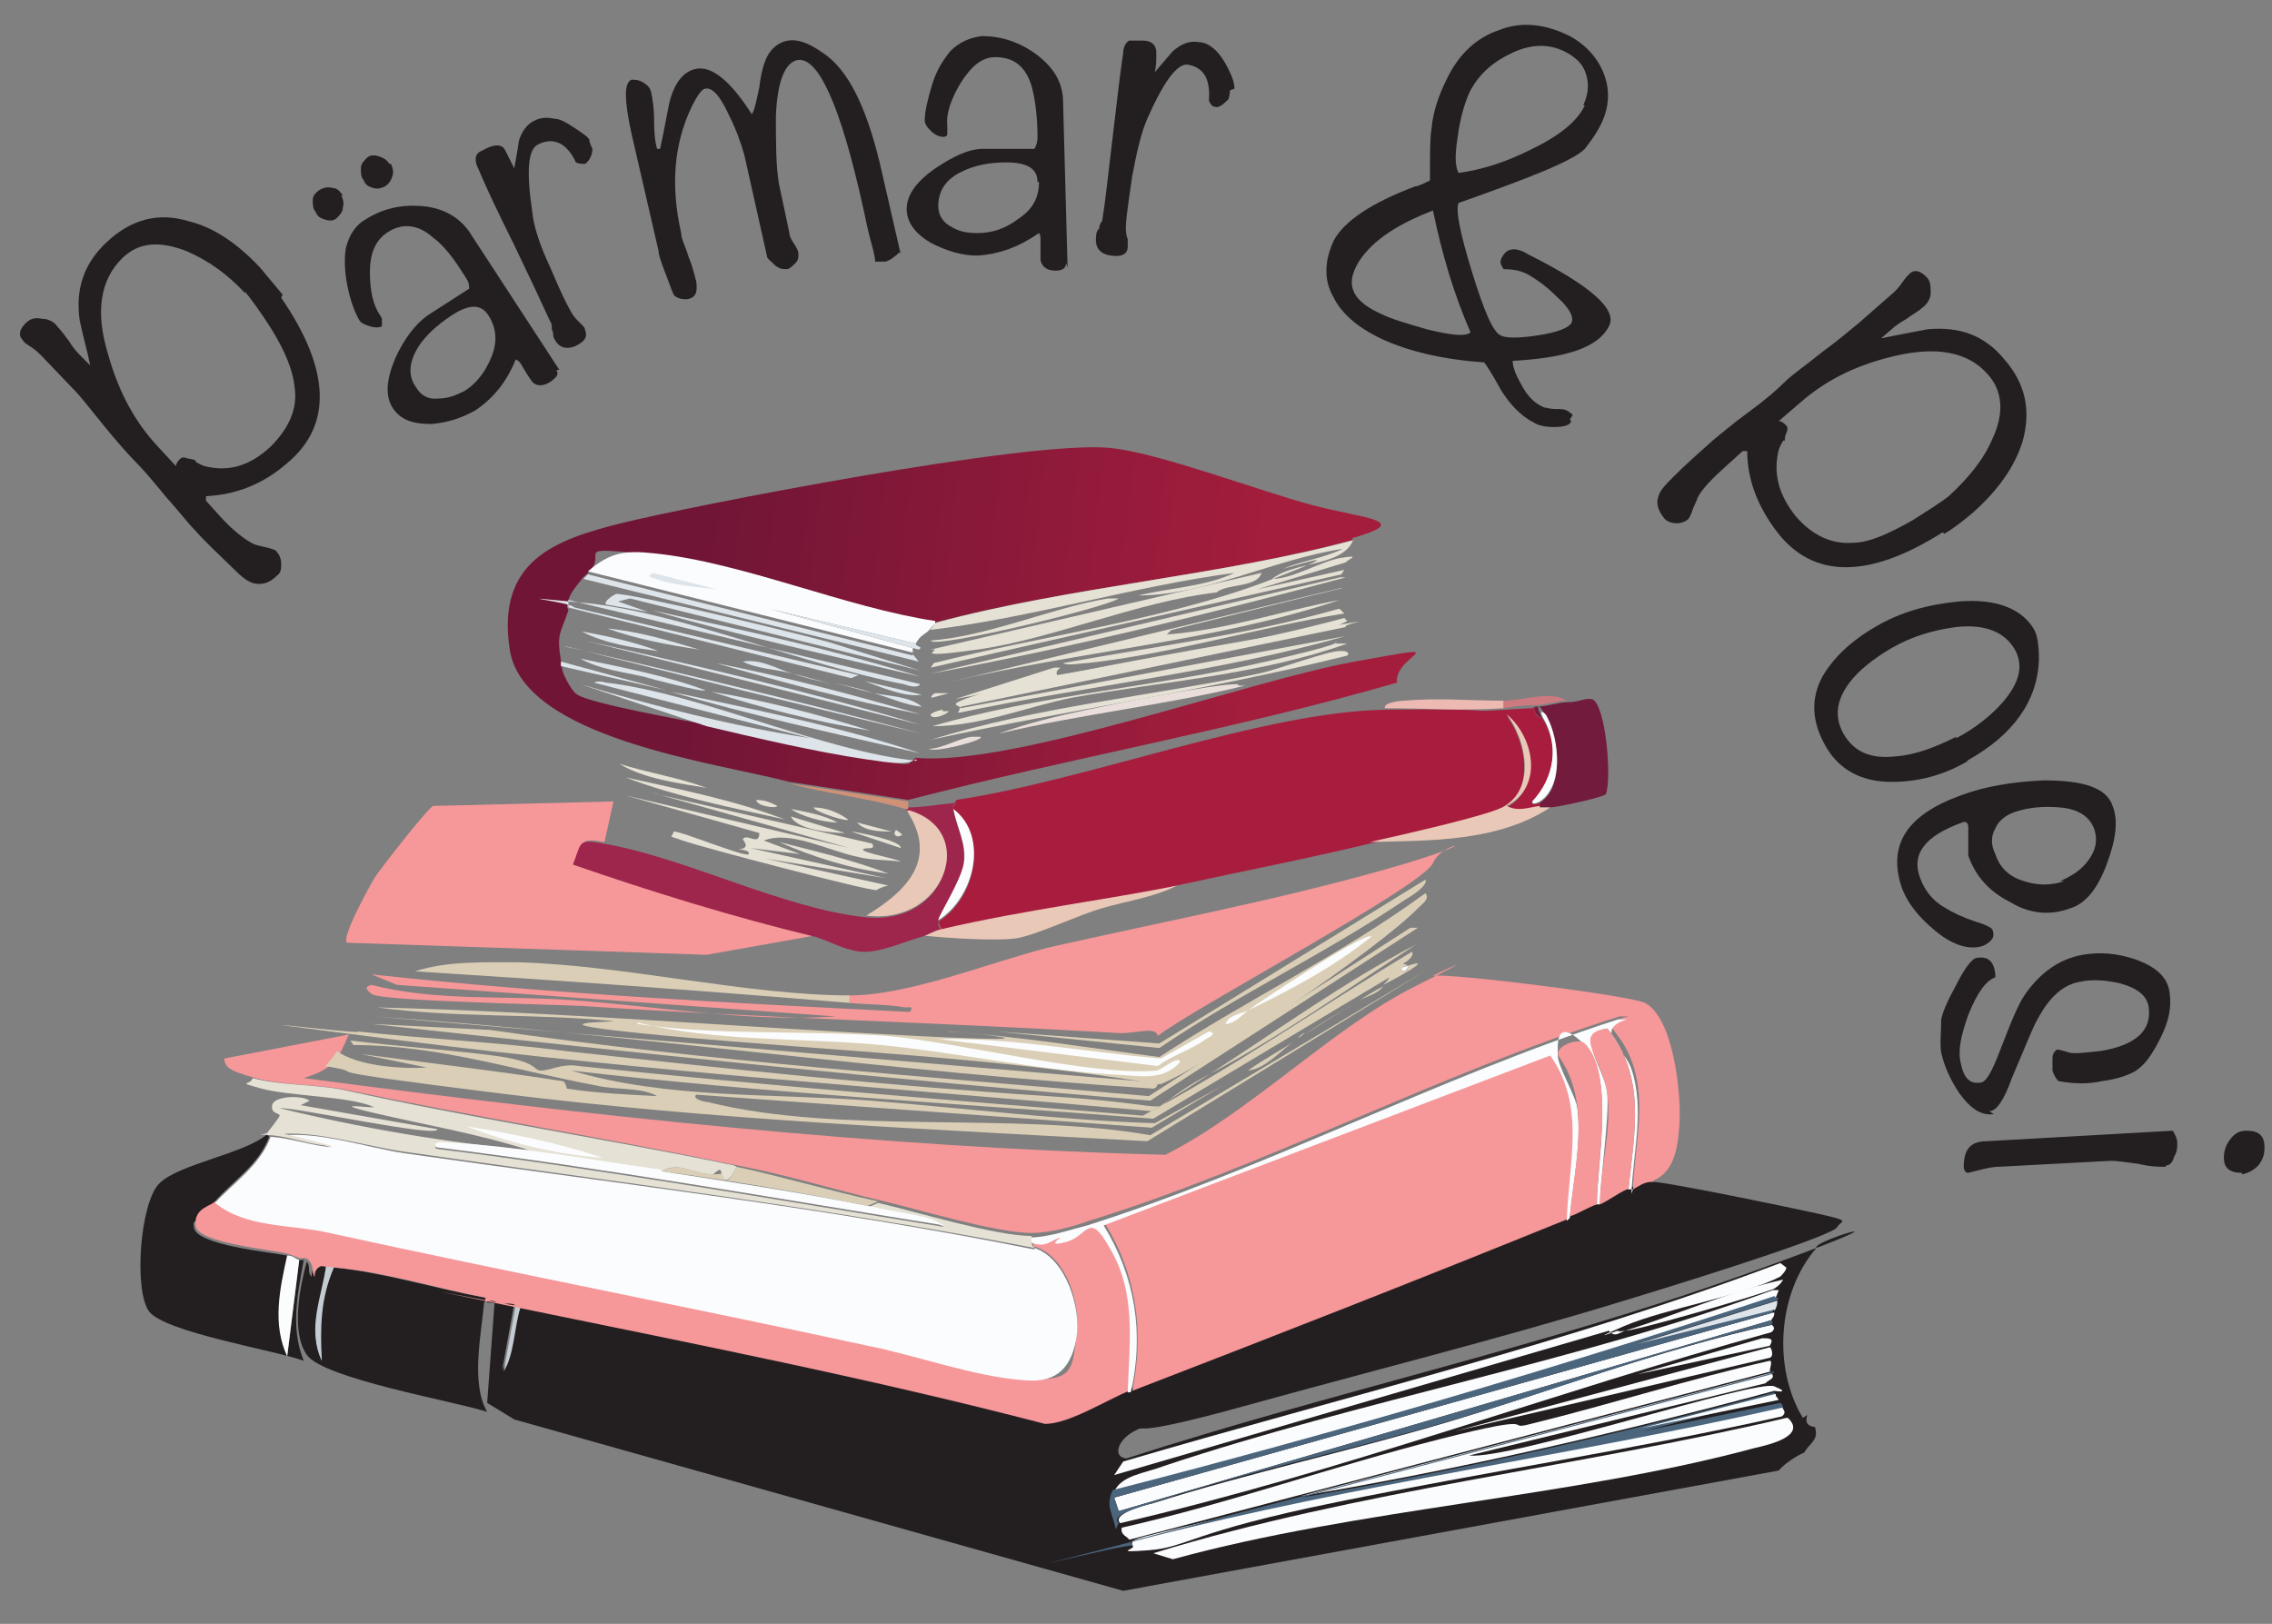 <?xml version="1.0" encoding="UTF-8"?>
<svg id="Layer_1" xmlns="http://www.w3.org/2000/svg" xmlns:xlink="http://www.w3.org/1999/xlink" version="1.1" viewBox="0 0 151.1 108"><rect x="0" y="0" width="151.1" height="108" fill="#808080" stroke="none"/>
  <!-- Generator: Adobe Illustrator 29.0.1, SVG Export Plug-In . SVG Version: 2.1.0 Build 192)  -->
  <defs>
    <style>
      .st0 {
        fill: #ecbab2;
      }

      .st1 {
        fill: #dacfb6;
      }

      .st2 {
        fill: #904f48;
      }

      .st3 {
        fill: #9e254b;
      }

      .st4 {
        fill: #231f20;
      }

      .st5 {
        fill: #e9c8b7;
      }

      .st6 {
        fill: #f69799;
      }

      .st7 {
        fill: url(#linear-gradient);
      }

      .st8 {
        fill: #cc7a80;
      }

      .st9 {
        fill: #4b657d;
      }

      .st10 {
        fill: #d09277;
      }

      .st11 {
        fill: #721b3c;
      }

      .st12 {
        fill: #c2ccd2;
      }

      .st13 {
        fill: #e9ded9;
      }

      .st14 {
        fill: #e6e1d5;
      }

      .st15 {
        fill: #a81d3e;
      }

      .st16 {
        fill: #dde5eb;
      }

      .st17 {
        fill: #fbfcfd;
      }
    </style>
    <linearGradient id="linear-gradient" x1="46.1" y1="39.1" x2="83.8" y2="43.6" gradientUnits="userSpaceOnUse">
      <stop offset="0" stop-color="#701536"/>
      <stop offset="1" stop-color="#a41d3c"/>
    </linearGradient>
  </defs>
  <g>
    <g>
      <g>
        <path class="st4" d="M17.9,75.6c-.7,1.9-2.4,2.9-3.7,4.4s-1.4,1.1-1.3,1.6c0,1.2,5.2,1.7,6.2,1.9-.4,2.2-.9,4.6,0,6.7l.8-6.4c0,0,.3,0,.3,0-.4,2.2-.9,4.5,0,6.7-1.9-.7-9.3-1.9-10.3-3.3s-.6-7.2.7-8.5,5.8-2,7.2-3.3c0,.1,0,.2.2.2Z"/>
        <path class="st4" d="M21.7,84.1c-.2,2.2-1.3,4.2-.3,6.4-.2-2.2-.1-4.1.8-6.2,3.2.3,6.8,1.4,10,2s0,.3,0,.3c-.2,2.2-.9,5.4.2,7.3-2.1-.7-10.9-2.2-12-3.8s-.4-4.7,0-6.2c.3.4,0,.6.3,1,.1,0-.2-.7.9-.8Z"/>
        <path class="st17" d="M19.9,83.8l-.8,6.4c-1-2.1-.5-4.5,0-6.7.4,0,.5.2.8.3Z"/>
        <path class="st12" d="M22.2,84.3c-.9,2.1-.9,4-.8,6.2-1-2.2,0-4.2.3-6.4.5,0,.5.2.5.2Z"/>
        <g>
          <path class="st4" d="M109.9,78.6c1,0,10.6,2,11.8,2.3s.7.3.8.4c-.2.1-.3.3-.4.4-1.3.9-12.1,4.2-14.4,4.9-8.2,2.5-16.6,4.6-24.9,6.9s-6.3,1.1-7.4,1.7-1.4,1.7-.5,1.8c13.6-4.4,27.6-7.4,41-12.2s4.5-2.3,4.9-1.8c-2.6,3-2.9,8-.9,11.3l.3-.2c-.3.8.5.8.5.8.3.9-.4,1.1-.7,1.7-.5.2-1.4.8-1.7,1.2l-43.6,8-40.5-11.4-1.8-1.1.5-6.8c.5,0,1,0,1.3.2l-.8,4.4c.7-1.1.7-2.9,1.1-4.2,11.7,2.4,23.3,4.7,34.9,7.7,1.6,0,4.1-1.6,5.6-2.2s.1,0,.2,0c9.7-3.7,19.4-7.5,28.9-11.4.2,0,.2-.2.2-.2.6-.3,1.2-.6,1.8-.8s.1,0,.2,0c.6-.2,1.4-.8,1.8-1s.2,0,.3,0c.5-.2.7-.5,1.3-.5Z"/>
          <g>
            <path class="st17" d="M118.9,94.3c1.3,1.2-1.3,1.8-2.2,2-12.2,3.3-26.3,4-38.7,7.4l-1.3-.4c13.7-4.2,28.1-5.7,42.1-9Z"/>
            <path class="st17" d="M108.1,88.5c-.4.1-.7.5-1.1,0l-32.9,9.6.6-.9c14.6-4.3,29.4-7.8,43.7-13.2l.4.3c0,.2-.3.5-.4.6-2.5,1.3-7.6,2.1-10.4,3.3s-.2.2-.4.3c0,.1.4,0,.5,0Z"/>
            <path class="st17" d="M118,87.3c0,.3-.1.3-.2.5l-43.4,12.7-.3-.9,43.8-12.3Z"/>
            <path class="st17" d="M118.1,86.3c-14.5,4.8-29.2,9.1-44,12.9.5-1.1,2-1.2,3.3-1.7,13.2-4.4,27.4-6.9,40.5-11.7h.4c0,0-.2.5-.2.5Z"/>
            <path class="st17" d="M117.8,91.2l-42.7,11.2c-.1-.2-.6-.3-.5-.8,7.1-1.6,14.1-4.1,21.2-5.9s4.1-.5,6-1c5.3-1.3,10.6-3,15.9-4.2.2,0,0,.5,0,.7Z"/>
            <path class="st17" d="M117.8,88.1c0,0,.4.2,0,.5-14.5,4-28.6,9.3-43.3,12.7-.6-.6,1.6-1.2,2.1-1.3,6.3-2,13.2-3.5,19.6-5.4s14.3-4.9,21.7-6.5Z"/>
            <path class="st9" d="M118.1,86.3c.4,0,0,.2,0,.2l-9.4,2.9,9.2-2.3c0,0,0,.1,0,.2l-43.8,12.3.3.9,43.4-12.7c0,.1.2,0,0,.3-7.4,1.6-14.4,4.4-21.7,6.5s-13.3,3.3-19.6,5.4c-.5.2-2.7.7-2.1,1.3l-.2.4c-.2-1.1-.7-1.5-.2-2.6,14.8-3.8,29.5-8.1,44-12.9Z"/>
            <path class="st17" d="M75.3,102.7c-.1-.3.5-.4.8-.5,14-3.6,28.4-5.5,42.4-8.7,0,.2.4.4,0,.7-9.8,2.2-19.8,3.7-29.6,5.7s-9.9,3-12.5,3.2-.7-.1-1.1-.3Z"/>
            <path class="st17" d="M117.8,91.3c.3.4-.1.4-.4.7l-19.7,4.8c2.8.3,19.1-5.1,20.3-4.6s0,.3,0,.3c-10.4,2.8-20.8,5.2-31.5,7l31.3-8.2Z"/>
            <path class="st9" d="M117.8,91.2s.4,0,0,.2l-31.3,8.2h-.5c0,0,.5,0,.5,0,10.6-1.8,21.1-4.2,31.5-7,0,0,.1.3.2.3l-9,2.3,9.2-1.9s.1,0,.2.3c-14.1,3.2-28.4,5.1-42.4,8.7s-.9.2-.8.5c-.3-.2-.1-.3-.2-.3l42.7-11.2Z"/>
            <path class="st17" d="M117.7,89.6c.1,0,.3.6,0,.7l-21,4.9,21-5.6Z"/>
            <path class="st17" d="M118.1,92.8c0,.1,0,0,.2.3l-9.2,1.9,9-2.3Z"/>
            <path class="st17" d="M117.2,89c.5,0,.8,0,.5.5l-8.8,1.9,8.3-2.4Z"/>
            <path class="st17" d="M108.1,88.5c3.5-1.1,6.9-2.6,10.5-3.4-.2.3-.3.4-.6.6-.6.3-9.4,2.9-10,2.8Z"/>
            <path class="st16" d="M118,87.1l-9.2,2.3,9.4-2.9c0,.4-.1.5-.2.7Z"/>
            <path class="st12" d="M34.6,87c-.4,1.3-.4,3.1-1.1,4.2l.8-4.4c.4,0,.3.2.3.2Z"/>
            <path class="st17" d="M86.5,99.5h-.5c0,0,.5,0,.5,0Z"/>
          </g>
        </g>
      </g>
      <g>
        <path class="st17" d="M93.7,64.2s-.2.6-.5.3c0-.3.5-.2.5-.3Z"/>
        <g>
          <path class="st6" d="M109.9,78.6c-.6,0-.9.3-1.3.5.1-2.8.9-5.6,0-8.3s-2.6-2.6-.3-3.2h-.6c-11.8,3.7-23.6,10-35.3,13.6-1.1.4-2.6.8-3.8.8-2.4,0-7.6-1.6-10.2-2.2s-6.2-1.7-9.4-2.3c-8.6-1.8-17.3-3.2-25.9-5-1.9-.4-4.3-.3-6.1-.8s-2-.7-2.1-1.3l8.3-1.6c0,0-.4.9-.5,1.1s-.7.9-.8,1c-.5.4-1.1.6-1.7.8,19,2.5,38.1,4.6,57.3,5.1,5.6-2.8,11.2-8.5,16.6-11.2s1.1-.7,1.2-.7c1.1-.2,13.1,1.3,14.1,1.8,1.9,1,2.4,6,2.3,7.9s-.4,3.3-1.7,3.9Z"/>
          <path class="st6" d="M104.2,81.1c-9.6,3.9-19.3,7.7-28.9,11.4.8-3.9.3-7.7-1.8-11.1l29.7-11.3c2.4,3.5,1.2,7.2,1.1,11Z"/>
          <path class="st6" d="M68.8,83c-.1-.2-.1-.3-.2-.5,1.1.5,1.4-.2,2.1-.3s0,.4.3.3c1.5-.4,1.5-2,2.9.4,1.7,3,1.3,6.4,1.2,9.6-1.5.6-4,2.2-5.6,2.2-11.5-3-23.2-5.3-34.9-7.7s0,0-.3-.2-.9,0-1.3-.2-.6,0-.7,0,0-.3,0-.3c-3.2-.6-6.7-1.7-10-2s0-.2-.5-.2c-1.1.1-.8.9-.9.8-.2-.4,0-.6-.3-1s-.3-.1-.3-.2-.3,0-.3,0c-.3-.1-.5-.2-.8-.3-1-.3-6.1-.7-6.2-1.9s1.1-1.3,1.3-1.6c2.2,1.7,5,1.4,7.6,2,11.9,2.7,23.9,5,35.8,7.5,3.2.7,7.3,2.1,10.5,2.3s3.1-.6,3.4-2.9-.8-5.3-2.8-5.9Z"/>
          <path class="st17" d="M108.6,79.1c0,0-.3,0-.3,0,.4-3.9,1.2-7.4-1.4-10.7-2.3.4-.1,2.7,0,4.4s-.4,4.9-.5,7.3c0,0-.1,0-.2,0,0-2.6,1.2-8.6-.8-10.6s-1.8,0-1.8.7,1.2,2.7,1.3,3.5c.3,2.3-.3,5-.5,7.3,0,0,0,0-.2.2.1-3.8,1.3-7.6-1.1-11l-29.7,11.3c2.1,3.4,2.7,7.2,1.8,11.1,0,0-.1,0-.2,0,.1-3.3.6-6.6-1.2-9.6-1.4-2.5-1.4-.8-2.9-.4s-.2-.4-.3-.3c-.7.1-1,.8-2.1.3,0-.1,0-.2,0-.3,1.2,0,2.6-.5,3.8-.8,11.7-3.7,23.5-9.9,35.3-13.7h.6c-2.3.7-.1,2,.3,3.3.9,2.7.1,5.5,0,8.3Z"/>
          <path class="st6" d="M106.2,80.1c-.6.2-1.2.6-1.8.8.2-2.3.8-4.9.5-7.3s-1.3-3.3-1.3-3.5c0-.6,1.4-1.1,1.8-.7,2,2,.8,8,.8,10.6Z"/>
          <path class="st6" d="M108.2,79.1c-.5.2-1.3.8-1.8,1,0-2.4.8-4.9.5-7.3s-2.4-4.1,0-4.4c2.6,3.3,1.8,6.8,1.4,10.7Z"/>
          <path class="st1" d="M49,77.6c3.2.7,6.2,1.6,9.4,2.3l-.7.3c-4.5-.9-9.1-1.7-13.7-2.3,1.3-.7,2.1.2,3.4.2s.3-.4.5-.3.2,1.6,1.1-.2Z"/>
          <path class="st17" d="M68.8,83c2.1.7,3.1,4,2.8,5.9s-1.2,3.1-3.4,2.9c-3.3-.2-7.4-1.7-10.5-2.3-12-2.6-23.9-4.9-35.8-7.5-2.6-.6-5.5-.3-7.6-2,1.3-1.4,3-2.5,3.7-4.4,1.4.1,2.7.6,4.1.7l-3.2-.8c2.6-.2,5.4.8,8,1.2,14,2,28,3.6,41.9,6.4Z"/>
          <g>
            <path class="st14" d="M49,77.6c-.9,1.8-1,.2-1.1.2-.2,0-.4.3-.5.3-1.3,0-2.2-.9-3.4-.2-4.2-.6-9.9-1.6-14-1.8-.2,0-1.3-.2-1,.3,11.3,1.4,22.6,3.4,33.8,5.2-1.4-.7-3.4-1-5.1-1.3l.7-.3c2.6.6,7.8,2.2,10.2,2.2,0,.1,0,.2,0,.3,0,.2,0,.3.2.5-13.9-2.7-27.9-4.4-41.9-6.4-2.7-.4-5.4-1.3-8-1.2l3.2.8c-1.4,0-2.7-.6-4.1-.7s-.2,0-.2-.2c0,0,.8-1,.8-1.1,0-.2-.6-.1-.5-.7s1.9-.7,2.5-.3l-.6.3,9.1,1.6c0,.6-9.6-1.5-10.5-1.4,5.3,1.3,11.1,2.3,16.6,2.8-3.4-1.1-7-1.7-10.4-2.5s.6-.2,0-.4c-1.6-.7-5.6-.7-7.4-1.2s-.7-.2-.6-.7c1.8.5,4.2.4,6.1.8,8.6,1.9,17.2,3.2,25.9,5Z"/>
            <path class="st17" d="M44,77.9c4.6.7,9.2,1.4,13.7,2.3s3.7.6,5.1,1.3c-11.2-1.8-22.5-3.8-33.8-5.2-.3-.5.8-.3,1-.3,4.1.2,9.8,1.2,14,1.8Z"/>
            <path class="st17" d="M31,74.9c3.1.5,6.1,1.1,9.1,2.1-3-.2-6.3-1-9.1-2.1Z"/>
          </g>
        </g>
      </g>
    </g>
    <g>
      <path class="st2" d="M92.9,24.9"/>
      <path class="st2" d="M35.4,24.9"/>
      <g>
        <g>
          <path class="st6" d="M40.2,56c-1.7-.3-1.4,0-2,1.4,5.2,1.8,10.7,3.5,16.1,4.8l-7.3,1.3-23.9-.8c-.5-.2,1.5-3.8,1.8-4.3s3.5-4.6,3.9-4.8l12-.3-.6,2.7Z"/>
          <path class="st6" d="M56.5,66.7v-.5c4,0,9.3-2.2,13.3-3.2,7.5-1.7,15-3.1,22.4-5.2s3.7-1.9,3.1-.4-16.2,9.8-18.3,11.5c-.1-.7-1.6-.1-2.7-.2-11.9-.7-23.7-1-35.6-1.8-1.8-.1-13.4-.3-14-.8s-.2-.5,0-.6c4.3,1.1,8.7.7,13.1,1,5.9.4,11.9,1.5,17.8,1.1l-29.2-2.1-1.7-.7c11.9,1.3,23.9,1.9,35.8,2.5.3-.4,0-.3-.3-.3-1.1-.2-2.6-.2-3.8-.3Z"/>
          <path class="st1" d="M93.7,64.2s-.4,0-.5.3c.3.3.5-.2.5-.3,1.9-.6-1.3,1.1-1.7,1.3.1-.1.4-.4.4-.5l-15.7,9.4c-12.9-1-25.8-1.7-38.7-3.2,6.4,1.9,13.3,1.5,19.9,2,6.3.5,12.6,1.3,18.9,1.5l4.5-2.5-4.7,2.8-30.3-2.2c-.3.3.6.5.8.5,8.8,2.2,20.3.6,29.4,2.2l18.4-11-18.6,11.4c-14.4-.8-28.8-1.4-43.2-3.2s-7.7-1.2-11.5-1.8c.1,0,.8-.9.8-1,1.4,1,4.2,1.2,6,1.1l-4.4-.9c4.5.6,8.9,1.1,13.4,1.8.2,0,.3.5.3.5,1.9.3,4.1.4,6,.5-1-.6-2.8-.4-4-.7-5.4-1-10.6-2.7-16.2-2.7l-.2-.3c3.2.4,6.4.6,9.5,1s2.6,1,3.2,1,1.4-.5,2.5-.3c12.5,1.3,25,2.3,37.5,3.3,6.2-3.3,11.9-7.3,17.9-10.9.2.3-.4.7-.6.8Z"/>
          <path class="st1" d="M56.5,66.2v.5c-9.6-.8-19.3-1.5-28.9-2.1,2.1-.7,4.7-.6,6.9-.6,7.1.2,15.2,2.2,22,2.2Z"/>
          <path class="st1" d="M93.9,61.7c.1,0,.4,0,.4,0l-17.8,11.5c-17.3-1.4-34.5-3.2-51.8-5.1l7.9.4c14.5,2.1,29.2,3.1,43.8,4.4l17.4-11.2Z"/>
          <path class="st5" d="M78.6,58.7c-1.4.9-3.6,1.2-5.3,1.7s-4.4,1.8-5.7,2-4.6,0-6.4-.2c.4-.1.9-.4,1.3-.5,5.4-1.3,10.7-1.9,16.1-3Z"/>
          <path class="st1" d="M80.5,71.4l-3.9,2.5c-16.6-1.5-33.3-2.6-49.9-4.7s-2-.3-2.9-.6c4.6.5,9.2.7,13.8,1.3,10.9,1.2,21.2,2.3,32.1,3s5,1.6,10.8-1.5Z"/>
          <path class="st1" d="M77,72.1s-.1.3-.3.3c-17.3-1.1-34.5-3.6-51.8-4.8l52,4.4Z"/>
          <path class="st1" d="M94.8,58.5c.2.4-1.1,1.2-1.3,1.3-5.3,3.6-11.1,6.3-16.4,9.9l-10.8-1.1,10.8.8,17.7-10.9Z"/>
          <path class="st1" d="M80.5,71.4c4.5-2.9,8.9-6.1,13.7-8.6-4.5,2.9-9,6.1-13.7,8.6Z"/>
          <path class="st1" d="M90.3,66.6c-1.2.7-2.4,1.4-3.5,2.2,1.2-.8,2.3-1.5,3.5-2.2Z"/>
          <path class="st1" d="M86.3,69.1c-1,.6-2.1,2-3.3,2.1,1.1-.8,2.3-1.4,3.3-2.1Z"/>
          <path class="st1" d="M92,65.6c-.5.6-1.1.6-1.7,1,.6-.4,1.1-.7,1.7-1Z"/>
          <path class="st1" d="M86.8,68.7c-.2,0-.3.2-.5.3.2,0,.3-.2.5-.3Z"/>
          <g>
            <path class="st1" d="M77,72.1c-10.8-1.8-21.7-2.2-32.5-3.2s-2.9-.9-3.8-1c-5.2-.5-10.5-.2-15.6-.9,12,.3,23.9,1.3,35.9,1.9s1.7-.4,2-.3c4.6.3,9.5,1.1,14.1,1.7,5.8-3.8,12.1-6.8,17.7-10.9.3.4-.2.7-.5,1-2.5,2.6-13.9,10.4-17.1,11.7Z"/>
            <path class="st17" d="M42.4,68.1c5.4.8,11.2.4,16.6.8,4.7.4,13.7,2.7,17.9,2.3.3,0,1.4-1,1.6-.6-1,1.2-2.4,1-3.8.9-4.9-.2-11-1.5-16.1-2-5.4-.5-11-.2-16.2-1.5Z"/>
            <path class="st17" d="M80.4,68.6c.6.1,0,.4-.2.5-.9.7-2.3,1.1-3.2,1.8l-14.6-1.8c4.9-.1,9.9.9,14.8,1.3l3.2-1.8Z"/>
            <path class="st17" d="M83,67.2c.5-.4,8-5.4,8.2-4.9-2.5,2-5.3,3.5-8.2,4.9Z"/>
            <path class="st17" d="M83,67.2c-.4.3-.9.9-1.5.9.2-.6,1.1-.7,1.5-.9Z"/>
          </g>
        </g>
        <g>
          <g>
            <path class="st15" d="M102.1,47c-.2.6.5.8.5.8,1.1,1.8.8,4-.7,5.6,0,.2.4,0,.5,0v.3c-.8,0-1.4.3-2.2,0,2.4-1.3,1.7-4.6,0-6.1,1.3,1.7,1.9,5-.3,6.2s-7,1.9-8.8,2.3c-4.1,1-8.3,1.8-12.4,2.7s-10.6,1.7-16.1,3c-.1-.2-.1-.3-.2-.5,2.4-1.5,3.4-5.5,1-7.4-.1-.6.1,0,.2-.7,8.7-1.3,20.5-5.9,28.6-6s4.9.2,7.9,0,1.4,0,2-.2Z"/>
            <path class="st3" d="M63.6,53.2c0,.6-.3,0-.2.7.3,1.4.8,1.9.7,3.6s-1.7,3.5-1.7,3.8,0,.3.2.5c-.5.1-.9.4-1.3.5-1.1.3-2.6,1-3.8,1s-2.5-.8-3.3-1c-5.4-1.3-10.9-3-16.1-4.8.6-1.5.3-1.7,2-1.4,5.4.9,11.9,4.3,17.4,4.9s7.4-5.6,2.8-7v-.3c1.1,0,2.1-.2,3.2-.3Z"/>
            <path class="st11" d="M103.1,53.7c-.2,0-.5,0-.7,0v-.3c1.6-1,1.3-4.1.5-5.6s-.7-.6-.3,0c0,0-.7-.3-.5-.8.8,0,1.5-.3,2.2-.3s1.1-.3,1.6-.2c.9.4,1.3,5.3.9,6.3,0,.2-3.3.9-3.7.9Z"/>
            <path class="st14" d="M43.6,52.8l14.4,3.3c.3.5-.5.2-.6.4s2.2.6,2.5.8c-.7-.1-2.1-.1-2.8-.3-2-.4-4.5-1.8-6.3-1.1l2.4.9-3.3-.4,9,2-8-1.3,8.2,1.8c-.2,0-.7.2-.8.3-.8,0-11.8-2.9-12.9-3.3s-.7-.1-.6-.6c.6,0,4.9,1.8,5,1.5s-.7-.3-.7-.3c.9-.1.3-.6.3-.7.3-.4,1.1.5,1.1-.4l-8.9-2.5,14.9,3.5-13.2-3.7Z"/>
            <path class="st5" d="M102.4,53.7c.2,0,.5,0,.7,0-3.5,2.3-8,2.2-12,2.3,1.8-.4,7.6-1.7,8.8-2.3,2.3-1.2,1.6-4.5.3-6.2,1.8,1.5,2.5,4.8,0,6.1.8.4,1.4.1,2.2,0Z"/>
            <path class="st5" d="M57.6,60.9c2.8-1.7,4.8-3.8,2.7-7,0,0,.1,0,.2,0,4.6,1.4,2.3,7.6-2.8,7Z"/>
            <path class="st0" d="M100,46.6v.5c-3,.2-5,0-7.9,0-.1-.4,1.1-.5,1.3-.5,2.2-.2,4.4,0,6.6,0Z"/>
            <path class="st10" d="M60.4,53.3v.5c0,0-.1,0-.2,0-2.3-.7-5.2-1-7.7-1.7l7.9,1.2Z"/>
            <path class="st14" d="M41.6,51.7c3.6.8,7.2,1.5,10.6,2.8-3.6-.8-7.2-1.5-10.6-2.8Z"/>
            <path class="st8" d="M104.2,46.6c-.7,0-1.4.3-2.2.3s-1.4.1-2,.2v-.5c1.3,0,3.1-.7,4.2,0Z"/>
            <path class="st14" d="M51.8,56c2.4.6,4.9,1.2,7.3,2.1-2.5-.3-5-1.1-7.3-2.1Z"/>
            <path class="st14" d="M41.2,50.8c1.9.6,3.9.9,5.8,1.6-1.8-.3-4.2-.6-5.8-1.6Z"/>
            <path class="st14" d="M52.6,54.3l3.6,1.1c-.9,0-3.2-.2-3.6-1.1Z"/>
            <path class="st14" d="M52.6,53.8c1,.2,2.2.4,3.1.9-.9,0-2.4-.4-3.1-.9Z"/>
            <path class="st14" d="M56.6,55.3c.2,0,3.4.6,3.3,1.1l-3.3-1.1Z"/>
            <path class="st14" d="M54.1,53.7c.8,0,1.6.3,2.3.8,0,.2-2.2-.5-2.3-.8Z"/>
            <path class="st14" d="M57,54.7l2.3.6c-.7,0-1.8,0-2.3-.6Z"/>
            <path class="st14" d="M50.3,53.2c.6,0,1,.2,1.4.4-.1.2-1.4,0-1.4-.4Z"/>
            <path class="st14" d="M59.6,55.2s.3.2.4.3c-.3.3-.7,0-.4-.3Z"/>
            <path class="st17" d="M62.4,61.2c0-.3,1.5-2.6,1.7-3.8s-.4-2.2-.7-3.6c2.4,1.8,1.4,5.9-1,7.4Z"/>
            <path class="st17" d="M102.4,53.3c0,0-.5.3-.5,0,1.5-1.6,1.8-3.8.7-5.6-.3-.6.2-.3.3,0,.8,1.5,1.1,4.6-.5,5.6Z"/>
          </g>
          <g>
            <path class="st7" d="M90,35.9c-8.8,2.4-18.8,3.1-27.8,5.5-5.9-1-12.8-3.9-18.7-4.5s-2.9-.2-4.4,1.2-.2.2-.3.3c-.4.5-.8.9-1,1.5s0,.5,0,.7c-.5,1.5-.8,1.5-.5,3.3s0,.2,0,.3c0,.4.7,1.8,1.1,2,.9.6,7.1,1.7,8.6,2,3.4.8,7.2,1.6,10.6,2.2s2.6.5,3.3,0c6.5.6,22-5.1,29.2-6.4s2.6-.5,2.8,1.4c-10.7,3.1-21.7,5-32.5,7.8l-7.9-1.2c-5-1.3-17.7-2.9-18.6-8.8s3-7.3,7.4-8.4,27.3-5.6,32.6-5c3.1.3,10,2.9,13.4,3.8s6.8,1,2.6,2.2Z"/>
            <path class="st14" d="M90,35.9c-.7,1.8-3.9,1.4-5.4,2.6,1.4,0,3.3-1.2,4.6-1.4s.6,0,.3.3l-5.9,1.8,5.8-1.3-.2.3-27.3,6.2.2-.3c7.1-1.8,15.5-2.9,22.3-5.5s.5-.6,1-.8c1.2-.5,2.7-.7,3.9-1.3-4.6.7-9.1,3.1-13.6,3.1,2.1-.5,4.5-.6,6.4-1.5-6.8.9-13.5,3-20.3,3.8.1,0,.3-.4.5-.5,8.9-2.4,18.9-3.1,27.8-5.5Z"/>
            <path class="st16" d="M60.9,50.5c-.7.5-2.4.1-3.3,0-3.4-.5-7.2-1.4-10.6-2.2l-8.4-2.8c5,1.5,10.2,2.8,15.3,3.6l-14.4-3.7c.2-.1.5-.1.8,0,6.2.7,14.5,4.6,20.7,5.2Z"/>
            <path class="st14" d="M89.3,39.1l-11.4,2.8-.3.3c3.9-.3,7.8-1.6,11.5-2.3-8.4,2.8-17.5,3.4-26.1,5.5l26.2-6.3Z"/>
            <path class="st16" d="M37.8,40.6c0-.2,0-.5,0-.7l23.4,5.6c-.2.3-.8.1-1.1,0-6.4-1.2-15-4.8-21.2-5.4s-1-.1-.7.3l18.9,4.5-.5.2-18.8-4.7Z"/>
            <path class="st14" d="M89.3,41l.3.3-.6.3c-8.4,2-17,3.2-25.5,4.9l6.6-2.1c.9,0,0,0,.2.5,6.4-1.1,12.8-2.1,19.1-3.8Z"/>
            <path class="st14" d="M89.3,43.3c.2,0,.5.1.3.3-9.2,2.3-18.5,3.6-27.7,5.6,7.1-2.2,14.6-2.9,21.8-4.4,1.1-.2,4.8-1.6,5.5-1.5Z"/>
            <path class="st14" d="M88.8,42.8c.2,0,.7,0,.8,0-5.9,2.1-12.2,2.5-18.3,3.6-3,.6-6.1,1.9-9.3,1.9,7.2-2.1,14.8-2.6,22.2-4.3s3.4-1.2,4.7-1.3Z"/>
            <path class="st14" d="M83.9,38.1c-.3,1-2.3.7-3,1.3-5.2.6-10.9,3.1-15.9,3.8s-2-.1-3.1,0l22-5.1Z"/>
            <path class="st14" d="M89.1,38.4c.1,0,.4,0,.4,0-9,2.4-18.4,4.7-27.6,6.4l27.2-6.4Z"/>
            <path class="st14" d="M63.9,47.1c-.1-.2-.7-.2,0-.5,2.8-1.3,20.1-4.2,24.3-4.9s1-.2,1.3,0l-25.6,5.3Z"/>
            <path class="st14" d="M63.9,47.1l25.6-4.8c-8.4,2.4-17.2,3.3-25.7,5.1-.2,0,.1-.2,0-.3Z"/>
            <path class="st16" d="M40.9,39.5c1-.1,12.4,2.7,14.2,3.2l6.1,1.9-19.3-4.8-.8.2,2,.7-2.8-.5c-.2-.2.6-.7.7-.7Z"/>
            <path class="st16" d="M37.6,43c7.9,1.8,15.8,3.7,23.7,5.8l-11.6-2.8-12-3Z"/>
            <path class="st16" d="M38.9,42.6c7.5,1.7,15,3.4,22.3,5.6l-11.1-2.8-11.2-2.8Z"/>
            <path class="st14" d="M89.1,40.5l.3.3c-5.6.9-11.5,2.7-17.1,3.3-.4,0-1.3.2-1.6,0,6.1-1.1,12.3-1.9,18.3-3.6Z"/>
            <path class="st16" d="M44.6,46c5.6,1.2,11.2,2.3,16.6,4.1-5.6-1.3-11.2-2.5-16.6-4.1Z"/>
            <path class="st13" d="M82.4,45.6c.1,0,.4,0,.4,0-5.3,1.3-11,1.9-16.4,3.2,1.9-.7,4-1.2,5.9-1.6s8.3-1.7,10-1.7Z"/>
            <path class="st16" d="M43.4,40.6c6,1.3,12,2.6,17.8,4.4-5.9-1.4-12-2.7-17.8-4.4Z"/>
            <path class="st14" d="M73.7,39.8c.2,0,.5,0,.7,0-.8.6-12.4,3.4-12.5,2.8,3.9-.3,8.1-2.2,11.8-2.8Z"/>
            <path class="st16" d="M47.6,44.1c4.6.9,9.1,2.1,13.6,3.4-4.6-.9-9.1-2.1-13.6-3.4Z"/>
            <path class="st16" d="M47.3,46c3.6.6,7.1,1.5,10.6,2.6-3.6-.6-7.2-1.5-10.6-2.6Z"/>
            <path class="st16" d="M38.6,43.8c2.8.6,5.6,1.1,8.3,2.1,0,.2-3.8-.8-4.1-.9-1.3-.3-3-.5-4.2-1.2Z"/>
            <path class="st16" d="M37.3,44.3c0,0,0-.2,0-.3l7,1.9-7-1.6Z"/>
            <path class="st16" d="M40.4,41.8c2.1.2,4.1.8,6.1,1.4-2-.3-4.2-.7-6.1-1.4Z"/>
            <path class="st16" d="M38.7,42c1.7.3,3.5.7,5.1,1.3-1.6-.2-3.6-.5-5.1-1.3Z"/>
            <path class="st13" d="M64.5,49c.2,0,.4,0,.7,0,.4.2-3.1,1.1-3.4.8.8,0,2-.7,2.8-.8Z"/>
            <path class="st16" d="M57.5,45.3l3.8.9c-1.1.2-2.7-.5-3.8-.9Z"/>
            <path class="st16" d="M58.1,46.1c1,.2,2.4.2,3.2.9-1.1-.1-2.1-.6-3.2-.9Z"/>
            <path class="st16" d="M52.7,44.8c-1.1-.3-2.3-.3-3.3-.8,1.2-.2,2.3.5,3.3.8Z"/>
            <path class="st16" d="M58.1,46.1c-.9-.2-1.8-.5-2.7-.7.9.2,1.8.4,2.7.7Z"/>
            <path class="st16" d="M55.4,45.5c-.9-.2-1.8-.4-2.7-.7.9.2,1.8.5,2.7.7Z"/>
            <path class="st14" d="M62.7,47.3c.2,0,.3,0,.4,0,0,.1-.9.6-1.2.3-.1-.2.7-.4.8-.4Z"/>
            <path class="st14" d="M62.2,46.1c.1,0,.9,0,.9,0l-1.1.3c-.2,0,.1-.3.2-.3Z"/>
            <g>
              <path class="st17" d="M62.2,41.5c-.2.1-.4.4-.5.5-.4.3-.5.3-.8.8l-9.7-2.3,9.5,2.6s0,.2,0,.3l-21.6-5.4c1.5-1.3,2.5-1.4,4.4-1.2,5.9.6,12.7,3.6,18.7,4.5Z"/>
              <path class="st16" d="M60.7,43.5l.4.5-22.3-5.5c.1-.1.2-.2.3-.3l21.6,5.4Z"/>
              <path class="st16" d="M60.9,42.8c0,.2.4.2.3.3,0,.2-.4,0-.5,0l-9.5-2.6,9.7,2.3Z"/>
              <path class="st16" d="M43.4,38.1l4.3,1.1c-1-.1-2.9-.3-3.8-.6s-.8-.2-.5-.5Z"/>
            </g>
          </g>
        </g>
      </g>
    </g>
  </g>
  <g>
    <path class="st4" d="M18.7,19.8c3.3,4.8,3.4,8.5.4,11-1.6,1.4-3.4,2.1-5.4,2.2v.3c0,0,.9,1,.9,1,.9,1,1.7,1.6,2.3,1.9,0,0,.3.1.8.2.4.1.7.2.7.3.2.2.3.5.3.8,0,.3,0,.6-.3.8-.5.5-1,.6-1.5.5-.4-.1-.8-.4-1.4-1-.8-.8-1.7-1.6-2.5-2.5-.5-.5-1.1-1.3-2-2.3-.9-1.1-1.5-1.8-2-2.3-.5-.5-1.2-1.3-2.1-2.4s-1.5-1.9-2-2.4l-2.2-2.3c-.1-.1-.3-.3-.6-.5-.3-.2-.5-.3-.6-.5-.3-.3-.2-.7.2-1.1.3-.3.6-.4,1.1-.3.4,0,.8.2,1,.5.2.2.5.6.8,1,.3.5.6.8.8,1l.6.6c-.2-1-.5-2-.7-3-.3-2.1.3-3.8,1.8-5.2,1.6-1.5,3.4-2,5.4-1.4,1.7.4,3.3,1.5,4.8,3.1.5.6,1,1.2,1.5,1.8ZM16.3,19.5c-1.2-1.3-2.5-2.2-3.9-2.8-1.8-.7-3.2-.6-4.3.5-1.4,1.4-1.8,3.5-.9,6.4.7,2.5,1.8,4.5,3.3,6.1l1.2,1.3c0-.2.2-.4.3-.5.1-.1.3-.1.5,0,.2,0,.4.1.5.1,0,0,0,.1,0,.1,0,0,0,0,0,0,0,0,.3.2.6.3,1.6.4,3,0,4.4-1.3,1.2-1.2,1.8-2.5,1.6-3.9-.1-1.1-.6-2.4-1.6-4-.7-1.1-1.3-1.9-1.7-2.4Z"/>
    <path class="st4" d="M22.7,13c.1.2.2.5.1.8,0,.3-.2.5-.4.7-.2.2-.5.2-.8.1s-.5-.2-.6-.5c-.2-.2-.2-.5-.2-.8s.2-.5.5-.7c.2-.1.5-.2.8-.1.3,0,.5.2.7.5ZM37,24.6c.2.3,0,.5-.4.8-.5.3-.9.3-1.2,0,0,0-.3-.4-.7-1.1-.1-.2-.2-.3-.4-.4-.6,1.5-1.5,2.6-2.7,3.4-.9.5-1.8.8-2.9.9-1.3,0-2.1-.3-2.6-1.1-.5-.8-.4-1.9.2-3.3.6-1.3,1.3-2.2,2.1-2.8l2.8-1.8c0-.2,0-.4-.2-.7-.8-1.3-1.5-2.2-2.2-2.7-1-.9-2.1-1-3.1-.3-.7.5-1.1,1.3-1.1,2.6,0,1.2.2,2.2.7,2.9,0,0,0,0,.1.2,0,0,0,.1,0,.1,0,.2,0,.3,0,.4-.2.1-.5.1-.8,0s-.6-.2-.7-.4c-.3-.5-.6-1.3-.8-2.3-.2-1-.2-1.9-.1-2.5.2-.8.6-1.5,1.3-1.9,1.1-.7,2.3-1,3.7-.9,1.4.1,2.5.7,3.2,1.7l6,9.2ZM26,10.9c.1.2.2.5.1.8s-.2.5-.5.7c-.2.1-.5.2-.8.1s-.5-.2-.6-.5c-.2-.2-.2-.5-.2-.8,0-.3.2-.5.4-.7.2-.2.5-.2.8-.1s.5.2.7.5ZM32.5,21c-.5-.8-1.3-.8-2.5,0-.9.6-1.7,1.3-2.2,2.1-.6,1-.7,1.9-.1,2.7.3.5.8.8,1.5.7.6,0,1.1-.2,1.7-.5.8-.5,1.4-1.3,1.8-2.3.4-1,.3-1.9-.2-2.7Z"/>
    <path class="st4" d="M39.2,9.4c0,0,.1.3.2.5,0,.5-.3.9-.5,1-.2,0-.4,0-.6-.1-.6-1.3-1.5-1.7-2.5-1.2-.7.3-.8,1.8-.4,4.5.1,1,.5,2.2,1.2,3.7.8,1.9,1.4,3.1,1.7,3.4,0,0,.2.2.3.3.2.2.3.3.3.4.2.5,0,.8-.6,1.1-.7.3-1.2.1-1.5-.6,0-.1,0-.3-.1-.5,0-.2,0-.4-.1-.5-.5-1.1-1.3-2.8-2.4-5.1-1.1-2.2-1.9-3.9-2.4-5.1-.2-.4-.2-.7-.1-.9.1-.2.4-.3.8-.5.5-.2.9-.2,1.1.2.2.4.4.8.6,1.2.2-1.1.3-1.7.3-1.8.2-.7.6-1.2,1.1-1.4.4-.2.8-.2,1.3-.1.3,0,.7.2,1.3.6.6.4.9.6,1,.8Z"/>
    <path class="st4" d="M59.9,16.7c-.4.4-.7.6-1,.7-.2,0-.4,0-.7,0,0-.4-.2-1-.4-1.8-.2-.8-.3-1.4-.4-1.8-1.5-6.8-3-10.1-4.4-9.8-.8.2-1.3,1.4-1.4,3.7,0,1.8,0,3.3.2,4.5l.7,3.3c0,.2.1.4.3.7.2.3.3.5.3.7,0,.2,0,.4-.2.6s-.4.4-.6.4c-.2,0-.5,0-.8-.3s-.5-.4-.5-.6l-1.5-6.7c-.2-.7-.5-1.6-1-2.6-.6-1.3-1.1-1.9-1.6-1.8-.2,0-.5.4-.9,1.2-1.2,2.5-1.4,5.3-.7,8.4,0,.4.3.9.5,1.6.3.7.4,1.3.5,1.6.1.7,0,1.1-.6,1.2-.3,0-.5,0-.8-.2-.1,0-.3-.6-.6-1.4-.3-.8-.5-1.3-.5-1.6l-1.8-7.8c-.5-2.3-.5-3.4,0-3.6.2,0,.5,0,.8.2.3.2.4.3.5.6.1.5.2,1.1.2,1.9,0,1,.1,1.6.2,1.9h.2c.2-.9.4-2,.6-3,.3-1.3.9-2.1,1.7-2.3,1.1-.3,2.4.8,3.8,3,.2-.3.3-.9.5-1.8.1-.9.3-1.6.5-2,.3-.6.8-1,1.4-1.1.6-.1,1.3.1,2.3.8,1.7,1.1,2.9,3.6,3.8,7.3l1.4,6.1Z"/>
    <path class="st4" d="M70.9,17.5c0,.3-.2.5-.7.5-.5,0-.9-.2-1-.7,0,0,0-.5,0-1.3,0-.2,0-.4-.1-.5-1.3.9-2.6,1.4-4.1,1.5-1,0-2-.3-3-.8-1.1-.6-1.7-1.4-1.7-2.3,0-.9.6-1.8,1.9-2.7,1.2-.8,2.2-1.3,3.2-1.3h3.4c.1-.2.2-.4.2-.8,0-1.5-.2-2.7-.4-3.4-.4-1.3-1.2-1.9-2.4-1.9-.9,0-1.6.6-2.3,1.7-.6,1-1,2-.9,2.9,0,0,0,.1,0,.2,0,0,0,.1,0,.2,0,.2,0,.3-.3.3-.2,0-.5-.1-.8-.4-.3-.3-.4-.5-.4-.7,0-.6.2-1.4.5-2.4s.8-1.7,1.2-2.2c.6-.6,1.3-.9,2.1-1,1.3,0,2.5.4,3.6,1.2,1.2.9,1.8,1.9,1.8,3.2l.3,11ZM69,12.1c0-.9-.7-1.3-2.1-1.3-1.1,0-2.1.2-2.9.6-1.1.5-1.6,1.3-1.6,2.3,0,.6.3,1.1.9,1.4.5.3,1,.4,1.7.4,1,0,1.9-.3,2.8-1,.9-.6,1.3-1.4,1.3-2.4Z"/>
    <path class="st4" d="M81.8,6c0,0,0,.3-.1.6-.4.4-.7.6-.9.5-.2,0-.3-.2-.4-.4.1-1.4-.3-2.2-1.4-2.4-.7-.1-1.6,1.1-2.7,3.6-.4.9-.7,2.2-1,3.8-.3,2.1-.5,3.3-.4,3.8,0,0,0,.2.1.4,0,.2,0,.4,0,.5,0,.5-.4.7-1.1.6-.8-.1-1.1-.6-1-1.3,0-.1,0-.3.2-.5,0-.2.1-.4.2-.5.2-1.2.4-3.1.7-5.6.3-2.5.5-4.3.7-5.6,0-.4.2-.7.4-.8.2,0,.5,0,.9,0,.6,0,.9.3.9.8,0,.5,0,.9-.1,1.3.7-.8,1.1-1.3,1.2-1.4.6-.5,1.1-.7,1.7-.6.4,0,.8.2,1.2.6.2.2.5.6.8,1.2.3.6.4,1,.4,1.3Z"/>
    <path class="st4" d="M104.5,28c-.1.3-.5.4-1.2.4-.5,0-1-.1-1.3-.3-.8-.4-1.6-1.2-2.2-2.2-.6-1.1-1-1.7-1.1-1.8-2.9-.2-5.3-.8-7.1-1.7-1.4-.7-2.4-1.6-2.9-2.6-.7-1.2-.6-2.5,0-3.8.7-1.3,2.5-2.5,5.4-3.6.2,0,.6-.2,1-.4,0-1.7,0-2.9.1-3.4.1-1.2.5-2.3,1-3.3.8-1.7,2-2.8,3.5-3.3,1.5-.6,3.1-.4,4.7.4,1.1.6,1.9,1.5,2.3,2.6s.3,2.3-.3,3.4c-.3.6-.7,1.1-1,1.5-.8.8-3.6,1.9-8.4,3.6-.2.5.1,2,.9,4.6.8,2.6,1.4,4,1.9,4.2.3.2,1.2.2,2.5,0,1.3-.2,2-.5,2.2-.8.2-.4-.1-1-1-1.8-.7-.7-1.3-1.1-1.8-1.4s-1.1-.4-1.7-.4c-.2-.3-.3-.5-.1-.8.3-.6.9-.7,1.7-.2,4.2,2.1,6,3.7,5.4,4.8-.7,1.4-2.8,2.1-6.4,2.3,0,.5.3,1.1.7,1.8s.9,1.1,1.4,1.3c.1,0,.4.1.7.1.4,0,.6,0,.8.1,0,0,.2.1.4.3l-.2.3ZM97.8,22.1c-1.1-2.5-1.9-5.2-2.5-8.1-2.6,1-4.3,2.2-5.1,3.7-.4.8-.4,1.4,0,2,.3.4.8.8,1.7,1.2.6.3,1.6.6,3,1,1.6.4,2.6.5,2.9.2ZM105.3,7c.3-.7.4-1.3.2-2s-.6-1.1-1.3-1.5c-1.1-.6-2.3-.6-3.6,0s-2.2,1.4-2.8,2.5c-.3.6-.6,1.5-.8,2.7-.2,1.3-.3,2.2,0,2.8,1.5-.2,3.1-.7,4.7-1.5,1.9-.9,3.2-1.9,3.7-3Z"/>
    <path class="st4" d="M129.2,35.4c-4.9,3.1-8.6,3.1-11,0-1.3-1.7-2-3.5-2-5.4h-.3c0,0-1,.9-1,.9-1,.9-1.7,1.6-2,2.2,0,0-.1.3-.3.7-.1.4-.3.7-.3.7-.2.2-.5.3-.8.3-.3,0-.6-.1-.8-.3-.4-.5-.6-1-.4-1.5.1-.4.5-.8,1-1.3.8-.8,1.7-1.6,2.6-2.4.5-.4,1.3-1.1,2.4-1.9,1.1-.8,1.9-1.5,2.4-2s1.4-1.1,2.5-2c1.1-.8,1.9-1.5,2.4-1.9l2.4-2.1c.1-.1.3-.3.5-.6.2-.3.4-.5.5-.6.3-.3.7-.2,1.1.2.3.3.3.6.3,1.1,0,.4-.3.8-.6,1-.2.2-.6.4-1,.7-.5.3-.8.5-1,.7l-.7.6c1-.2,2-.4,3.1-.6,2.1-.2,3.8.4,5.1,2,1.4,1.6,1.8,3.4,1.2,5.5-.5,1.6-1.6,3.2-3.3,4.7-.6.5-1.2,1-1.9,1.4ZM129.6,33c1.3-1.2,2.3-2.4,2.9-3.8.8-1.7.7-3.2-.3-4.3-1.3-1.5-3.4-1.9-6.3-1.2-2.5.6-4.5,1.6-6.2,3.1l-1.4,1.2c.2,0,.4.2.5.3.1.1.1.3,0,.5s-.1.4-.1.5c0,0-.1,0-.1,0,0,0,0,0,0,0,0,0-.2.3-.3.6-.4,1.6,0,3,1.1,4.4,1.1,1.3,2.4,1.9,3.8,1.8,1.1,0,2.4-.6,4-1.5,1.1-.7,1.9-1.2,2.4-1.6Z"/>
    <path class="st4" d="M130.9,50.6c-1.7,1-3.4,1.4-5.1,1.4-2,0-3.5-.8-4.4-2.4-.9-1.6-1-3.1-.2-4.6.7-1.2,1.8-2.3,3.5-3.3,1.7-1,3.5-1.5,5.6-1.7,2.5-.2,4.2.5,5,1.9.2.4.3,1,.3,2-.1,2.7-1.7,5-4.8,6.7ZM130.1,49.1c1.3-.7,2.3-1.5,3.1-2.4,1.1-1.3,1.4-2.4.8-3.5-.7-1.2-2-1.7-3.9-1.5-1.5.2-2.9.6-4.3,1.4-1.2.7-2.2,1.5-2.8,2.3-.9,1.2-1,2.3-.4,3.4.7,1.2,1.8,1.7,3.5,1.5,1.3-.1,2.6-.6,4-1.3Z"/>
    <path class="st4" d="M131.9,62.9c-.9.3-2,0-3.2-1-1.1-.9-1.8-1.8-2.2-2.8-1-2.9.3-4.9,3.9-6.2,1.6-.6,3.4-.9,5.5-1,2.7,0,4.2.5,4.6,1.7.4,1,.2,2.3-.4,3.9-.6,1.6-1.4,2.6-2.4,2.9-1.3.5-2.7.4-4-.4-1.4-.7-2.3-1.7-2.8-3.1,0-.1,0-.4,0-.9,0-.5,0-.8,0-1,0-.3-.2-.4-.4-.3-2.5.9-3.4,2.1-2.8,3.7.3.8.8,1.5,1.7,2,.5.3,1.1.6,2,.9.7.2,1,.4,1.1.5.2.5,0,.8-.6,1.1ZM137,58.6c.7-.3,1.4-.7,1.9-1.4.5-.7.6-1.3.4-2-.3-.9-1.1-1.4-2.3-1.5-1.1-.1-2.1,0-3,.3-.6.2-1.1.6-1.3,1.1-.3.5-.3,1.1,0,1.7.3.9.9,1.5,1.9,1.8.9.3,1.8.3,2.7,0Z"/>
    <path class="st4" d="M132.6,74.1c-.8.1-1.5-.3-2.3-1.4-.6-.9-1-1.8-1.2-2.7-.1-.6,0-1.3,0-2.2.1-.5.4-1.2,1-2.3.6-1.2,1.1-1.8,1.4-1.8.7-.1,1.1.2,1.2,1.1v.2c-.6.2-1.2,1-1.8,2.5-.5,1.4-.7,2.4-.5,3.2.2,1,.6,1.4,1.3,1.3.4,0,.8-.8,1.3-2.1.7-1.8,1.2-3.1,1.7-3.8,1-1.4,2.2-2.3,3.8-2.6,1.2-.2,2.3-.1,3.5.3,1.4.5,2.2,1.2,2.3,2.3.1.8,0,1.7-.6,2.9s-1.1,1.9-1.8,2.3c-.6.3-1.3.5-2.1.6-.9.2-1.8.2-2.9,0-.2-.2-.3-.4-.4-.7,0-.2,0-.4,0-.8s.2-.5.3-.6c0,0,.2,0,.8.2.4.1,1.1,0,2.1-.1,2.4-.4,3.4-1.4,3.2-2.9-.1-.8-.8-1.3-1.9-1.6-.9-.2-1.8-.3-2.7-.1-1.1.2-2,1-2.8,2.5-.3.5-.8,1.8-1.7,3.9-.5,1.4-1,2.2-1.5,2.2Z"/>
    <path class="st4" d="M144,77.6c-.4,0-1,0-1.8-.2-.8-.1-1.4-.2-1.8-.2l-7.5.4c-.5,0-1.2.2-2,.4-.2,0-.3-.2-.3-.4,0-1.1.4-1.7,1.5-1.7l12.4-.7c.2.3.3.6.3.8,0,.3,0,.6-.2.9-.1.4-.3.6-.5.6ZM149.1,78c-.8,0-1.2-.3-1.2-1,0-.4.1-.8.4-1.2s.6-.6,1.1-.6c.8,0,1.2.3,1.2,1.1,0,.5-.1.8-.4,1.2-.3.3-.6.5-1.1.6Z"/>
  </g>
</svg>